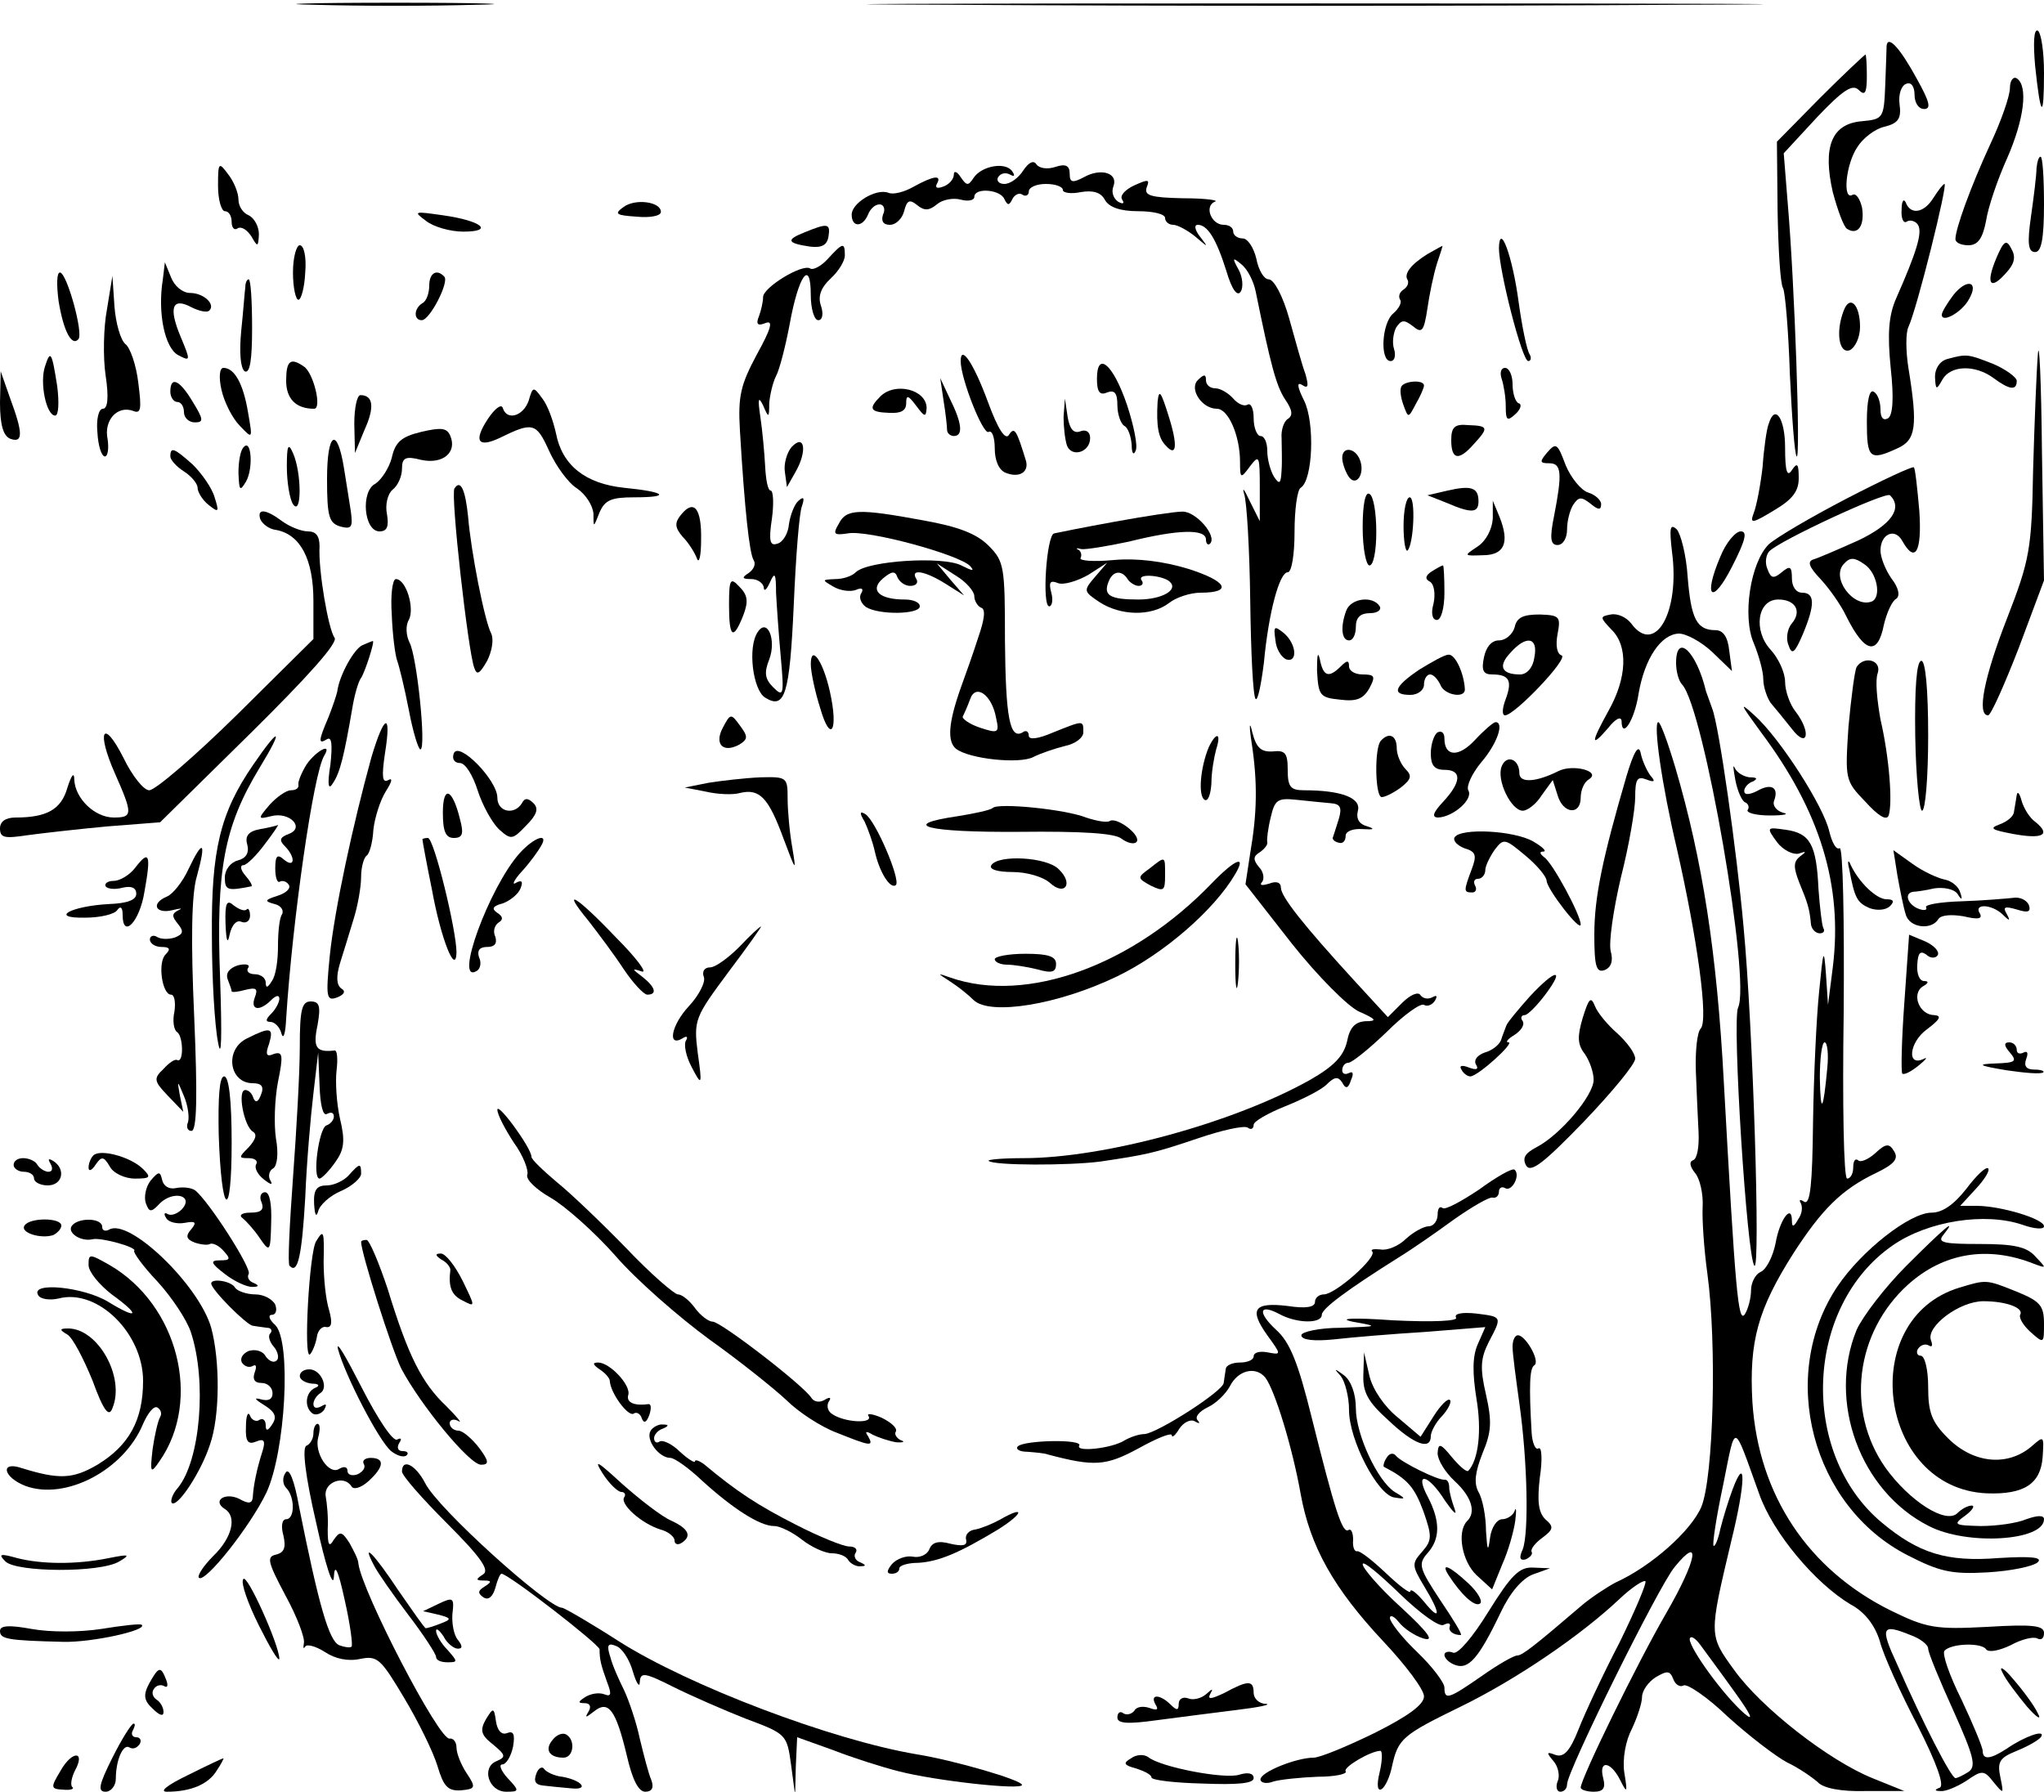 <?xml version="1.0" standalone="no"?>
<!DOCTYPE svg PUBLIC "-//W3C//DTD SVG 20010904//EN"
 "http://www.w3.org/TR/2001/REC-SVG-20010904/DTD/svg10.dtd">
<svg version="1.0" xmlns="http://www.w3.org/2000/svg"
 width="300pt" height="263pt" viewBox="0 0 300 263"
 preserveAspectRatio="xMidYMid meet">
<g transform="translate(0,263) scale(0.1,-0.1)"
fill="#000000" stroke="none">
<path d="M462 2623 c65 -2 171 -2 236 0 64 1 11 3 -118 3 -129 0 -182 -2 -118
-3z"/>
<path d="M1398 2623 c292 -2 772 -2 1065 0 292 1 53 2 -533 2 -586 0 -825 -1
-532 -2z"/>
<path d="M2987 2533 c8 -76 13 -80 13 -10 0 31 -4 58 -9 62 -6 3 -7 -18 -4
-52z"/>
<path d="M2769 2563 c0 -4 -1 -30 -2 -58 -2 -49 -3 -50 -35 -53 -44 -4 -57
-38 -42 -104 7 -26 16 -51 21 -54 16 -10 26 5 22 31 -3 13 -9 22 -14 19 -15
-9 -10 45 7 70 8 13 26 27 40 30 20 5 25 12 22 33 -2 15 3 28 10 30 7 3 12 -4
12 -16 0 -12 6 -21 14 -21 11 0 8 11 -11 45 -24 44 -42 64 -44 48z"/>
<path d="M2671 2486 l-63 -64 1 -102 c1 -56 4 -107 8 -113 3 -5 8 -62 10 -126
3 -64 7 -118 10 -121 6 -6 -3 254 -13 370 l-6 75 49 53 c38 40 52 49 61 40 9
-9 12 -5 12 20 0 18 -1 32 -2 32 -2 -1 -32 -29 -67 -64z"/>
<path d="M2950 2501 c0 -12 -13 -49 -29 -83 -29 -63 -51 -124 -51 -139 0 -5 8
-9 19 -9 14 0 21 10 26 36 3 20 17 61 31 92 25 57 31 106 14 117 -5 3 -10 -3
-10 -14z"/>
<path d="M1502 2380 c-7 -11 -19 -20 -28 -20 -8 0 -12 5 -9 10 4 6 11 7 17 4
7 -4 8 -2 4 4 -9 15 -45 9 -57 -9 -8 -12 -10 -12 -19 1 -5 8 -10 10 -10 4 0
-7 -7 -15 -16 -18 -8 -3 -12 -2 -9 4 8 14 -5 12 -34 -4 -14 -8 -30 -12 -37 -9
-18 7 -54 -15 -54 -32 0 -19 16 -19 24 0 3 8 10 15 17 15 6 0 9 -7 5 -15 -3
-9 0 -15 10 -15 9 0 18 9 21 20 4 16 8 18 19 9 11 -9 18 -8 29 1 8 7 24 10 35
7 11 -3 20 -1 20 4 0 14 38 11 44 -3 5 -10 7 -10 12 0 3 6 10 10 15 6 5 -3 9
0 9 5 0 6 11 11 25 11 14 0 25 -4 25 -9 0 -4 12 -6 26 -3 18 3 30 0 36 -12 6
-10 22 -16 48 -16 22 0 40 -4 40 -10 0 -5 5 -10 12 -10 6 0 21 -8 32 -17 20
-17 20 -17 7 0 -7 9 -9 17 -3 17 14 0 27 -20 42 -68 8 -27 16 -38 21 -30 4 6
3 21 -3 32 -10 18 -9 19 4 8 9 -7 18 -25 21 -40 22 -108 30 -138 43 -158 11
-16 12 -24 4 -29 -6 -4 -10 -17 -9 -28 0 -12 1 -33 0 -47 -1 -20 -3 -22 -11
-10 -5 8 -10 25 -10 38 0 12 -4 22 -10 22 -5 0 -10 12 -10 26 0 14 -4 23 -9
20 -5 -3 -14 1 -21 9 -7 8 -19 15 -26 15 -8 0 -14 5 -14 12 0 9 -3 9 -12 0
-13 -13 6 -42 28 -42 17 0 34 -40 34 -78 0 -25 1 -25 15 -6 13 17 14 15 14
-31 l0 -50 -15 30 c-8 17 -11 21 -8 10 4 -11 8 -82 9 -158 1 -75 4 -140 8
-143 3 -3 8 21 12 53 7 75 23 133 35 133 6 0 10 27 10 59 0 33 4 62 9 65 18
11 21 96 5 128 -10 20 -11 28 -3 23 9 -6 10 -2 5 16 -5 13 -15 50 -24 82 -9
32 -22 57 -30 57 -7 0 -15 14 -18 30 -4 17 -13 30 -20 30 -8 0 -14 5 -14 10 0
6 -6 10 -14 10 -18 0 -29 27 -13 34 7 2 -14 5 -47 5 -47 1 -57 4 -53 16 5 12
2 12 -18 3 -13 -6 -22 -15 -18 -21 4 -6 1 -7 -6 -3 -7 5 -10 14 -7 22 8 20
-18 28 -43 14 -17 -9 -21 -8 -21 5 0 12 -6 15 -21 10 -12 -4 -24 -2 -28 4 -4
6 -11 3 -19 -9z"/>
<path d="M2989 2383 c0 -10 -4 -42 -8 -70 -6 -41 -4 -53 6 -53 9 0 13 19 13
70 0 39 -2 70 -5 70 -3 0 -5 -8 -6 -17z"/>
<path d="M320 2357 c0 -20 5 -37 10 -37 6 0 10 -7 10 -16 0 -8 4 -13 9 -9 6 3
14 -3 20 -12 9 -16 10 -16 11 3 0 12 -7 24 -15 28 -8 3 -15 13 -15 23 0 10 -7
27 -15 37 -14 19 -15 18 -15 -17z"/>
<path d="M2838 2340 c-14 -23 -34 -26 -41 -7 -3 6 -6 2 -6 -11 -1 -13 3 -21 8
-17 5 3 13 0 16 -5 7 -11 -2 -40 -32 -108 -11 -25 -13 -52 -8 -102 5 -45 3
-70 -4 -74 -7 -4 -11 1 -11 13 0 11 -4 23 -10 26 -6 4 -10 -13 -10 -44 0 -54
4 -58 45 -39 27 12 30 32 16 118 -4 25 -4 52 0 60 13 28 58 210 53 210 -2 0
-9 -9 -16 -20z"/>
<path d="M915 2326 c-14 -10 -11 -12 19 -14 20 -2 36 1 36 7 0 15 -38 20 -55
7z"/>
<path d="M625 2306 c11 -9 36 -16 55 -16 46 0 27 16 -30 24 -42 6 -44 6 -25
-8z"/>
<path d="M1181 2289 c-28 -11 -26 -16 8 -21 17 -2 25 2 27 15 3 19 -1 20 -35
6z"/>
<path d="M2200 2266 c0 -33 34 -166 43 -166 4 0 5 5 2 10 -4 6 -11 40 -16 76
-9 68 -28 119 -29 80z"/>
<path d="M2930 2251 c-16 -38 -9 -48 14 -22 13 14 15 24 8 36 -7 14 -11 12
-22 -14z"/>
<path d="M430 2230 c0 -22 4 -40 8 -40 4 0 9 18 10 40 2 23 -2 40 -8 40 -5 0
-10 -18 -10 -40z"/>
<path d="M1215 2250 c-10 -11 -22 -17 -26 -14 -12 7 -69 -28 -69 -42 0 -7 -3
-20 -6 -28 -5 -12 -2 -15 10 -10 11 4 8 -8 -13 -46 -24 -45 -28 -61 -25 -112
7 -118 14 -180 20 -190 4 -6 0 -14 -7 -19 -11 -7 -10 -9 4 -9 9 0 17 -6 18
-12 0 -7 4 -4 9 7 7 16 9 14 9 -15 1 -19 4 -62 7 -95 5 -55 4 -59 -11 -44 -12
12 -14 21 -6 41 11 29 -3 62 -17 40 -15 -22 -7 -85 11 -96 29 -18 36 4 42 136
3 70 8 135 12 145 4 12 3 15 -5 8 -6 -5 -12 -21 -14 -34 -1 -14 -9 -27 -17
-29 -11 -4 -13 4 -8 37 3 22 2 41 -2 41 -4 0 -7 16 -8 36 -1 19 -4 52 -7 72
-4 27 -3 31 4 17 8 -19 9 -19 9 3 1 12 5 30 10 40 5 9 14 44 20 76 13 72 31
97 31 43 0 -20 5 -37 11 -37 6 0 8 9 4 21 -5 14 0 27 14 40 12 11 21 26 21 34
0 20 -3 19 -25 -5z"/>
<path d="M2095 2257 c-24 -15 -35 -29 -29 -38 2 -4 0 -10 -6 -14 -6 -4 -8 -10
-5 -15 3 -4 -2 -13 -10 -20 -17 -14 -20 -70 -4 -70 6 0 8 8 5 18 -3 9 -1 23 3
31 8 12 12 12 25 2 13 -11 16 -7 21 26 3 21 9 50 14 66 5 15 9 27 8 26 -1 0
-11 -6 -22 -12z"/>
<path d="M239 2220 c-8 -50 3 -100 22 -111 19 -10 19 -9 4 27 -18 43 -12 58
16 43 12 -6 23 -8 26 -5 10 9 -8 26 -28 26 -11 0 -23 10 -28 23 l-9 22 -3 -25z"/>
<path d="M86 2188 c7 -43 19 -67 29 -56 8 8 -17 98 -27 98 -5 0 -5 -19 -2 -42z"/>
<path d="M630 2211 c0 -11 -4 -23 -10 -26 -13 -8 -13 -25 -1 -25 12 0 41 57
33 64 -11 12 -22 5 -22 -13z"/>
<path d="M157 2176 c-5 -26 -6 -70 -2 -97 5 -33 3 -49 -4 -49 -6 0 -10 -15 -8
-35 1 -19 6 -35 11 -35 4 0 6 11 4 25 -6 28 14 50 37 42 12 -5 13 2 8 41 -3
26 -12 52 -19 57 -7 6 -14 30 -16 55 l-3 45 -8 -49z"/>
<path d="M360 2208 c-1 -7 -3 -36 -6 -64 -3 -32 -1 -54 5 -59 8 -4 11 17 11
64 0 39 -2 71 -5 71 -3 0 -5 -6 -5 -12z"/>
<path d="M2867 2197 c-9 -12 -17 -25 -17 -29 0 -13 30 4 40 23 15 26 -3 31
-23 6z"/>
<path d="M2706 2174 c-12 -31 -7 -64 9 -58 8 4 15 19 15 34 0 33 -15 48 -24
24z"/>
<path d="M2991 2110 c-2 -25 -5 -101 -7 -170 -2 -116 -5 -132 -38 -217 -34
-87 -45 -143 -28 -143 4 0 24 45 45 99 l37 99 -3 188 c-1 104 -4 169 -6 144z"/>
<path d="M66 2092 c-8 -24 2 -72 15 -72 5 0 6 19 3 43 -8 51 -10 54 -18 29z"/>
<path d="M1410 2100 c0 -26 33 -109 41 -104 5 3 9 -8 9 -24 0 -18 6 -32 16
-36 20 -8 34 1 30 17 -14 46 -17 51 -25 39 -5 -9 -16 7 -31 48 -21 57 -40 85
-40 60z"/>
<path d="M2858 2103 c-11 -3 -18 -14 -18 -26 1 -20 2 -20 11 -4 12 21 48 22
75 2 23 -17 34 -19 34 -4 0 5 -16 17 -35 25 -36 14 -38 15 -67 7z"/>
<path d="M420 2071 c0 -26 14 -41 41 -41 12 0 -1 53 -15 62 -20 14 -26 8 -26
-21z"/>
<path d="M1610 2074 c0 -19 4 -25 15 -20 11 4 15 -1 15 -19 0 -13 5 -27 10
-30 6 -3 10 -16 11 -28 0 -13 3 -16 6 -8 3 7 -3 37 -13 67 -20 59 -44 80 -44
38z"/>
<path d="M325 2058 c4 -18 16 -42 27 -53 19 -20 19 -20 12 20 -7 42 -20 65
-36 65 -6 0 -7 -14 -3 -32z"/>
<path d="M2204 2074 c3 -9 6 -27 6 -40 0 -21 2 -23 14 -12 8 7 10 15 5 16 -5
2 -9 15 -9 28 0 13 -5 24 -11 24 -6 0 -8 -7 -5 -16z"/>
<path d="M0 2039 c0 -33 5 -49 15 -53 19 -7 19 8 0 59 l-14 40 -1 -46z"/>
<path d="M250 2055 c0 -8 5 -15 10 -15 6 0 10 -7 10 -15 0 -8 7 -15 16 -15 13
0 13 4 -3 30 -19 32 -33 39 -33 15z"/>
<path d="M1385 2041 c3 -18 5 -37 5 -42 0 -5 5 -9 10 -9 14 0 12 19 -6 55
l-14 30 5 -34z"/>
<path d="M2057 2063 c-3 -5 -1 -17 3 -28 7 -19 7 -19 18 2 7 12 12 24 12 27 0
9 -28 7 -33 -1z"/>
<path d="M776 2042 c-8 -23 -32 -30 -38 -11 -2 7 -12 -1 -22 -16 -21 -32 -15
-43 17 -28 49 24 54 23 73 -19 10 -22 28 -47 41 -55 13 -9 23 -25 24 -37 0
-21 0 -21 9 2 8 18 17 22 51 22 55 0 46 8 -15 14 -57 6 -91 33 -100 80 -4 18
-12 41 -20 51 -13 18 -14 18 -20 -3z"/>
<path d="M1292 2048 c-18 -18 -15 -23 13 -24 17 -1 25 3 25 14 0 13 3 12 15
-4 12 -16 14 -17 15 -3 0 27 -46 39 -68 17z"/>
<path d="M1699 2040 c-2 -35 1 -53 12 -64 16 -18 18 0 4 44 -11 35 -14 40 -16
20z"/>
<path d="M520 2008 l1 -43 14 34 c15 33 13 51 -6 51 -5 0 -9 -19 -9 -42z"/>
<path d="M1561 2018 c0 -14 2 -33 5 -42 7 -18 34 -10 34 11 0 9 -6 13 -14 10
-10 -4 -16 3 -19 21 l-4 27 -2 -27z"/>
<path d="M2596 2008 c-3 -7 -7 -35 -9 -63 -3 -27 -9 -58 -13 -68 -6 -16 -3
-16 30 4 27 16 36 28 36 47 0 21 -2 24 -10 12 -7 -11 -10 -2 -10 33 0 43 -15
65 -24 35z"/>
<path d="M618 1996 c-29 -7 -38 -15 -43 -38 -4 -15 -15 -32 -24 -38 -22 -11
-17 -70 6 -70 11 0 14 7 11 25 -3 14 1 30 8 36 8 6 14 20 14 31 0 16 5 19 28
13 32 -7 53 11 43 35 -5 12 -13 13 -43 6z"/>
<path d="M2130 1984 c0 -29 11 -31 33 -6 22 24 22 27 -8 28 -20 2 -25 -3 -25
-22z"/>
<path d="M480 1927 c0 -56 3 -65 20 -70 16 -4 18 -1 15 22 -2 14 -7 43 -10 63
-10 63 -25 54 -25 -15z"/>
<path d="M1162 1974 c-7 -8 -12 -25 -10 -37 l3 -22 13 23 c17 30 13 56 -6 36z"/>
<path d="M358 1974 c-5 -4 -8 -21 -8 -38 1 -26 2 -28 11 -13 11 19 8 63 -3 51z"/>
<path d="M421 1945 c0 -22 4 -47 9 -55 13 -19 13 46 0 75 -7 16 -9 11 -9 -20z"/>
<path d="M2271 1966 c-12 -14 -11 -16 3 -16 18 0 19 -15 7 -77 -7 -34 -5 -43
5 -43 8 0 14 10 14 23 0 12 4 28 9 36 8 12 12 12 25 2 12 -10 16 -10 16 -1 0
6 -9 14 -19 17 -10 3 -25 21 -33 40 -12 32 -14 34 -27 19z"/>
<path d="M250 1960 c0 -5 9 -15 20 -22 11 -7 20 -18 20 -24 0 -6 7 -18 16 -25
15 -12 16 -11 9 11 -4 14 -19 35 -32 48 -27 24 -33 27 -33 12z"/>
<path d="M1970 1958 c0 -7 4 -19 9 -27 11 -17 25 3 17 24 -7 18 -26 20 -26 3z"/>
<path d="M2710 1898 c-52 -27 -103 -57 -114 -67 -27 -27 -39 -106 -22 -145 7
-17 14 -41 14 -53 0 -12 6 -28 11 -35 6 -7 20 -24 31 -38 23 -30 29 -5 5 26
-8 10 -15 30 -15 43 0 14 -10 35 -21 47 -26 28 -20 74 11 74 25 0 35 -17 20
-35 -7 -8 -9 -23 -5 -32 5 -15 9 -12 21 16 18 43 18 61 -1 61 -9 0 -15 9 -15
21 0 18 -3 19 -15 9 -12 -10 -16 -9 -21 5 -4 9 -2 21 3 26 16 16 171 88 177
82 19 -19 2 -43 -46 -66 -29 -13 -59 -26 -66 -28 -10 -3 -7 -11 10 -29 13 -14
30 -38 38 -55 27 -54 46 -58 55 -12 4 17 12 35 18 38 6 4 4 16 -7 30 -9 13
-16 31 -16 41 0 24 21 34 32 14 19 -34 29 -16 25 44 -3 34 -6 62 -8 64 -2 2
-47 -19 -99 -46z m26 -96 c19 -12 26 -49 11 -55 -27 -10 -61 36 -40 56 8 9 15
9 29 -1z"/>
<path d="M667 1913 c-6 -9 20 -239 29 -263 4 -12 8 -9 19 10 7 14 10 31 6 40
-10 19 -30 122 -34 172 -4 39 -11 55 -20 41z"/>
<path d="M2125 1910 l-30 -7 28 -11 c37 -16 47 -15 47 2 0 20 -10 24 -45 16z"/>
<path d="M2000 1856 c0 -31 5 -56 10 -56 6 0 10 22 10 49 0 28 -4 53 -10 56
-6 4 -10 -15 -10 -49z"/>
<path d="M2060 1858 c0 -23 3 -39 6 -36 9 10 12 78 3 78 -5 0 -9 -19 -9 -42z"/>
<path d="M1000 1875 c-10 -12 -10 -19 2 -33 9 -9 18 -24 21 -32 3 -8 6 4 6 27
1 46 -10 61 -29 38z"/>
<path d="M2191 1869 c-1 -16 -10 -33 -22 -41 -21 -14 -21 -14 7 -13 32 0 40
18 25 56 l-10 24 0 -26z"/>
<path d="M382 1868 c3 -7 13 -15 24 -16 35 -7 54 -43 54 -104 l0 -56 -112
-111 c-62 -61 -120 -111 -129 -111 -8 0 -25 21 -38 48 -30 59 -40 39 -12 -24
26 -59 26 -64 -2 -64 -28 0 -57 28 -58 56 0 11 -4 7 -10 -12 -9 -32 -30 -44
-76 -44 -15 0 -23 -6 -23 -16 0 -14 7 -15 40 -10 22 3 75 9 118 13 l77 6 132
130 c84 83 130 134 124 141 -9 12 -24 99 -22 134 0 15 -5 22 -17 22 -10 0 -27
7 -38 15 -24 18 -37 19 -32 3z"/>
<path d="M1231 1861 c-9 -15 -7 -17 13 -14 28 6 164 -31 180 -48 7 -8 3 -7
-13 1 -27 14 -138 7 -155 -10 -6 -6 -19 -10 -30 -10 -20 -1 -20 -1 -3 -11 10
-6 25 -8 33 -5 9 4 12 2 8 -5 -4 -6 0 -15 7 -20 19 -12 79 -11 79 1 0 6 -10
10 -22 10 -38 0 -52 14 -32 31 13 11 18 11 21 2 3 -7 11 -13 19 -13 9 0 12 5
9 10 -10 16 13 12 43 -7 l27 -17 -20 23 -20 24 28 -18 c15 -9 27 -23 27 -30 0
-7 5 -15 10 -17 7 -2 5 -17 -4 -43 -7 -22 -19 -56 -26 -75 -18 -51 -20 -78 -7
-89 19 -15 94 -23 114 -12 10 5 30 12 46 16 15 3 27 12 27 20 0 18 1 18 -44 0
-23 -10 -36 -11 -36 -5 0 6 -4 9 -9 5 -19 -11 -25 22 -26 135 0 108 -1 116
-24 139 -18 18 -45 28 -95 37 -97 18 -114 17 -125 -5z m231 -285 c5 -22 3 -23
-24 -14 -15 5 -26 13 -25 16 2 4 7 15 11 26 8 23 32 6 38 -28z"/>
<path d="M1635 1864 c-44 -8 -84 -16 -88 -17 -11 -3 -18 -107 -7 -107 4 0 6 9
3 20 -4 15 -2 19 10 14 8 -3 28 3 44 12 l28 18 -18 -21 c-17 -20 -17 -21 7
-37 31 -20 76 -21 102 -1 10 8 31 15 46 15 48 0 39 17 -18 35 -36 11 -75 16
-109 13 -30 -3 -52 -1 -49 3 2 4 1 9 -3 12 -5 2 -3 3 4 1 6 -1 37 4 70 11 72
18 113 19 113 3 0 -6 3 -9 6 -6 11 11 -21 48 -41 47 -11 0 -56 -7 -100 -15z
m20 -84 c3 -5 11 -10 16 -10 6 0 8 4 4 9 -5 10 33 6 42 -3 13 -12 -12 -26 -46
-26 -42 0 -52 6 -44 26 6 16 19 18 28 4z"/>
<path d="M2454 1820 c12 -89 -25 -153 -60 -105 -7 9 -20 15 -30 13 -16 -3 -16
-4 1 -22 25 -24 23 -71 -4 -119 -26 -47 -27 -56 -1 -26 11 14 19 18 20 11 0
-28 19 0 25 40 9 52 33 87 59 88 11 0 33 -12 49 -27 l29 -28 -4 30 c-2 20 -9
30 -20 30 -28 0 -36 17 -41 78 -2 32 -10 63 -16 70 -10 9 -11 2 -7 -33z"/>
<path d="M2525 1813 c-26 -61 -12 -72 17 -15 20 39 23 52 13 52 -8 0 -22 -17
-30 -37z"/>
<path d="M2101 1791 c-9 -6 -10 -11 -2 -15 6 -4 8 -18 5 -32 -4 -14 -2 -24 5
-24 6 0 11 17 11 40 0 22 -1 40 -2 40 -2 0 -9 -4 -17 -9z"/>
<path d="M575 1728 c1 -29 5 -60 8 -68 3 -8 11 -41 17 -72 6 -32 14 -58 17
-58 9 0 -5 137 -16 157 -5 10 -6 25 -1 33 9 17 -4 60 -19 60 -5 0 -8 -24 -6
-52z"/>
<path d="M1070 1742 c0 -48 6 -53 21 -15 8 21 6 30 -6 42 -13 14 -15 11 -15
-27z"/>
<path d="M1976 1734 c-9 -24 -7 -44 4 -44 6 0 10 9 10 20 0 14 7 20 21 20 11
0 17 5 14 10 -10 16 -42 12 -49 -6z"/>
<path d="M2223 1709 c-3 -10 -13 -19 -23 -19 -11 0 -19 -10 -22 -25 -4 -19 -1
-25 12 -25 25 0 30 -9 20 -36 -5 -13 -6 -24 -1 -24 14 0 94 84 83 88 -7 2 -9
15 -6 31 5 26 3 28 -26 29 -24 0 -34 -4 -37 -19z m29 -44 c-2 -15 -11 -25 -21
-25 -27 0 -33 12 -14 32 23 26 41 23 35 -7z"/>
<path d="M1872 1690 c1 -13 9 -25 16 -28 17 -5 15 23 -4 39 -14 11 -15 10 -12
-11z"/>
<path d="M532 1683 c-12 -5 -34 -44 -37 -68 -1 -5 -7 -23 -13 -38 -15 -35 -15
-40 -2 -32 7 4 8 -8 5 -37 -5 -31 -3 -39 4 -27 10 15 16 39 28 109 3 19 9 40
13 45 6 9 21 56 17 54 -1 0 -8 -3 -15 -6z"/>
<path d="M1933 1646 c2 -37 4 -40 34 -43 24 -3 34 1 43 17 9 17 8 20 -10 20
-11 0 -20 5 -20 12 0 9 -3 9 -12 0 -18 -18 -26 -15 -31 11 -3 12 -4 4 -4 -17z"/>
<path d="M2460 1657 c0 -13 4 -27 9 -32 32 -35 101 -435 82 -474 -9 -19 13
-368 24 -379 9 -8 -2 350 -16 498 -10 111 -36 295 -46 320 -3 8 -7 20 -9 25
-14 59 -44 87 -44 42z"/>
<path d="M1190 1655 c0 -11 6 -40 14 -65 15 -52 27 -33 14 25 -10 45 -28 70
-28 40z"/>
<path d="M2083 1647 c-37 -25 -41 -37 -13 -37 11 0 20 7 20 15 0 8 4 15 9 15
5 0 11 -7 15 -15 5 -15 36 -21 36 -7 -1 23 -14 52 -24 51 -6 0 -25 -11 -43
-22z"/>
<path d="M2725 1651 c-3 -6 -8 -45 -12 -88 -5 -77 -5 -79 25 -110 19 -21 31
-28 34 -20 6 18 1 85 -12 141 -5 28 -8 58 -4 68 6 19 -20 26 -31 9z"/>
<path d="M2811 1550 c1 -60 6 -110 10 -110 5 0 9 50 9 110 0 69 -4 110 -10
110 -7 0 -10 -40 -9 -110z"/>
<path d="M2584 1556 c87 -116 121 -225 106 -346 l-7 -55 -3 45 c-3 40 -4 37
-10 -25 -4 -38 -8 -125 -9 -193 -1 -90 -4 -121 -13 -116 -6 4 -8 3 -5 -2 3 -6
2 -16 -4 -24 -6 -11 -9 -12 -9 -2 0 26 -18 2 -24 -33 -4 -20 -14 -39 -22 -42
-7 -3 -14 -15 -14 -27 0 -11 -4 -27 -9 -35 -10 -15 -14 35 -31 342 -10 187
-31 324 -71 460 -11 37 -22 67 -25 67 -8 0 5 -92 27 -185 30 -132 47 -253 35
-265 -5 -5 -8 -33 -7 -62 1 -29 3 -70 4 -90 1 -21 -2 -39 -8 -41 -6 -2 -5 -9
3 -19 7 -8 12 -31 11 -49 -1 -19 2 -63 7 -99 14 -103 9 -299 -9 -342 -15 -35
-73 -87 -126 -111 -13 -7 -36 -22 -50 -34 -70 -60 -87 -73 -94 -73 -5 0 -28
-13 -52 -30 -49 -34 -55 -36 -55 -17 0 7 -18 31 -40 52 -22 21 -40 44 -40 50
0 5 6 3 13 -6 7 -9 23 -20 36 -24 17 -5 8 8 -32 45 -32 29 -57 58 -57 64 0 6
24 -14 54 -43 31 -30 59 -50 65 -46 6 3 10 3 9 -2 -3 -7 5 -13 16 -13 3 0 -11
23 -30 51 -31 47 -33 53 -19 69 19 21 19 47 1 82 -21 39 0 35 25 -5 12 -17 18
-23 14 -12 -4 11 -8 25 -8 32 0 7 -3 11 -6 11 -9 -2 -65 26 -72 35 -4 5 -10 4
-14 -3 -4 -6 -5 -12 -4 -13 35 -18 45 -30 58 -65 13 -37 13 -43 -2 -60 -15
-17 -15 -20 3 -50 25 -41 25 -54 0 -23 -11 13 -20 20 -20 15 0 -4 -16 8 -36
27 -19 18 -38 33 -42 32 -4 -1 -7 6 -6 17 0 10 -3 17 -7 14 -9 -5 -20 30 -54
166 -20 81 -32 110 -52 128 -28 26 -25 39 5 23 26 -14 62 -14 62 -1 0 9 36 36
114 85 18 11 54 36 80 55 27 19 53 34 57 32 5 -1 9 3 9 9 0 5 4 8 9 5 10 -6
23 19 14 27 -3 3 -26 -10 -52 -29 -27 -18 -51 -31 -54 -27 -4 3 -7 -1 -7 -10
0 -9 -6 -17 -13 -17 -7 0 -22 -8 -33 -18 -11 -11 -28 -18 -38 -16 -10 1 -15 0
-12 -3 8 -8 -54 -63 -71 -63 -7 0 -13 -5 -13 -11 0 -8 -14 -10 -40 -6 -50 6
-57 -5 -30 -43 21 -29 21 -29 0 -25 -11 2 -20 0 -20 -6 0 -5 -9 -9 -20 -9 -11
0 -21 -4 -21 -10 -1 -5 -2 -14 -3 -20 -1 -12 -96 -73 -116 -75 -9 0 -22 -5
-29 -9 -18 -12 -73 -18 -67 -8 6 10 -81 8 -90 -1 -4 -4 2 -8 14 -8 12 -1 25
-2 30 -4 68 -18 85 -17 133 9 27 15 49 24 49 19 0 -4 5 0 11 10 6 9 16 14 22
11 7 -4 9 -4 5 1 -5 5 2 13 14 19 13 6 27 20 33 31 12 24 38 30 52 13 14 -18
40 -103 52 -171 14 -77 48 -138 121 -216 33 -35 60 -71 60 -81 0 -12 -23 -29
-73 -54 -41 -20 -80 -36 -89 -36 -25 0 -78 -21 -78 -32 0 -5 9 -7 19 -3 10 3
40 6 65 7 25 0 44 4 41 8 -4 6 37 30 51 30 3 0 3 -14 -1 -31 -5 -20 -3 -29 3
-25 5 3 12 18 15 33 9 41 15 46 101 88 82 40 177 105 233 158 18 17 35 28 38
26 2 -3 -15 -43 -38 -90 -24 -46 -51 -104 -60 -127 -13 -33 -22 -42 -34 -38
-13 5 -14 4 -3 -9 7 -8 10 -22 6 -30 -3 -8 -1 -15 4 -15 6 0 10 5 10 11 0 19
135 292 158 319 39 48 33 11 -12 -67 -43 -74 -126 -244 -126 -257 0 -3 9 -6
19 -6 14 0 18 5 14 20 -7 27 11 25 25 -3 10 -20 11 -19 6 11 -3 20 2 47 11 64
8 17 15 38 15 47 0 9 9 22 20 29 17 10 21 10 26 -3 3 -8 10 -12 15 -9 5 3 35
-17 65 -46 31 -28 70 -58 87 -67 17 -8 37 -22 45 -29 8 -9 35 -14 70 -13 l57
0 -47 19 c-64 26 -163 103 -203 159 -37 51 -37 50 -4 189 21 85 22 129 2 76
-6 -16 -14 -42 -18 -58 -3 -15 -8 -27 -10 -25 -2 2 4 42 14 89 19 94 14 95 53
-13 20 -57 82 -131 134 -162 21 -11 36 -31 43 -54 5 -20 30 -75 55 -123 29
-57 40 -89 33 -92 -8 -3 -8 -5 1 -5 7 -1 24 6 38 15 23 16 26 16 40 -2 15 -18
15 -18 10 7 -5 23 -1 29 24 39 17 7 33 16 36 21 6 11 -25 0 -51 -18 -23 -15
-35 -17 -35 -3 0 5 -14 39 -31 75 -18 36 -29 68 -25 72 10 11 55 12 61 2 4 -5
19 -2 36 6 16 9 34 13 39 10 6 -3 10 0 10 8 0 11 -17 13 -83 9 -76 -4 -89 -2
-142 24 -121 60 -194 169 -203 306 -5 89 8 136 60 218 42 65 71 94 121 118 27
13 34 21 27 32 -7 12 -12 12 -28 -3 -10 -9 -22 -14 -25 -10 -4 3 -7 -1 -7 -10
0 -10 -4 -17 -9 -17 -5 0 -7 110 -5 245 1 135 -1 243 -6 240 -5 -3 -11 8 -15
24 -8 37 -73 138 -110 171 -23 21 -21 17 9 -24z m98 -493 c-6 -65 -10 -70 -11
-15 0 28 3 52 7 52 4 0 6 -17 4 -37z m122 -833 c14 -5 26 -14 26 -20 0 -6 17
-47 37 -91 30 -67 34 -82 22 -90 -8 -5 -16 -9 -19 -9 -6 0 -47 79 -86 168 -25
54 -22 59 20 42z m-257 -85 c23 -32 28 -43 13 -30 -30 26 -80 95 -80 109 1 6
8 2 16 -9 8 -11 31 -42 51 -70z"/>
<path d="M1061 1562 c-13 -24 0 -38 24 -25 13 8 13 12 1 28 -13 18 -14 18 -25
-3z"/>
<path d="M1837 1540 c9 -59 8 -104 -2 -162 l-7 -46 68 -87 c38 -48 83 -93 99
-100 25 -11 27 -14 9 -14 -15 -1 -23 -9 -27 -30 -5 -21 -19 -36 -54 -56 -112
-63 -302 -115 -421 -115 -30 0 -53 -2 -51 -4 7 -7 118 -7 164 -1 67 10 78 12
143 34 35 12 67 19 73 16 5 -4 9 -2 9 4 0 5 21 17 46 27 25 10 53 24 61 32 12
12 17 12 23 3 5 -10 9 -9 13 4 4 9 3 13 -3 10 -6 -3 -10 -1 -10 4 0 6 4 11 9
11 5 0 30 20 56 45 25 25 50 43 55 40 5 -3 12 0 16 6 4 7 3 9 -4 5 -6 -3 -13
-2 -17 3 -3 6 -15 1 -27 -11 l-21 -21 -46 50 c-78 85 -111 127 -111 140 0 8
-7 10 -17 6 -10 -3 -15 -3 -11 2 4 4 3 15 -4 22 -9 11 -9 16 1 22 7 5 12 11
11 15 -1 3 1 20 5 36 6 26 10 29 38 26 18 -2 40 -4 50 -5 14 -1 17 -6 12 -23
-4 -13 -8 -25 -9 -28 0 -3 4 -6 9 -7 6 -2 10 3 10 10 0 7 11 11 25 10 16 -1
19 0 7 4 -12 3 -17 11 -14 23 5 19 -25 30 -79 30 -20 0 -24 5 -24 30 0 25 -4
29 -22 27 -17 -1 -24 5 -30 28 -4 18 -5 11 -1 -15z"/>
<path d="M545 1518 c-27 -98 -54 -223 -61 -291 -6 -61 -5 -67 11 -61 10 4 13
9 6 13 -7 5 -8 17 -2 37 5 16 14 45 20 65 6 19 11 47 11 62 0 14 4 28 8 31 4
2 9 19 10 38 2 18 10 43 18 56 9 14 11 21 4 17 -9 -5 -10 5 -5 39 10 62 -1 58
-20 -6z"/>
<path d="M2165 1544 c-24 -26 -45 -25 -45 2 0 8 -4 12 -10 9 -5 -3 -10 -17
-10 -31 0 -17 5 -24 20 -24 26 0 25 -18 -2 -47 -15 -16 -17 -23 -7 -23 22 1
52 27 44 40 -3 6 5 24 19 41 24 28 34 59 21 59 -3 0 -17 -12 -30 -26z"/>
<path d="M372 1508 c-49 -71 -62 -126 -61 -251 0 -62 4 -132 9 -157 5 -28 6 7
3 95 -6 159 6 222 58 308 36 59 30 62 -9 5z"/>
<path d="M1774 1533 c-12 -29 -16 -71 -6 -77 5 -3 9 8 10 24 0 17 4 39 7 50 8
25 0 26 -11 3z"/>
<path d="M2027 1543 c-10 -9 -9 -83 1 -83 5 0 17 6 28 14 15 12 17 17 7 27 -7
7 -13 21 -13 31 0 18 -11 24 -23 11z"/>
<path d="M666 1524 c-3 -8 1 -14 9 -14 8 0 19 -18 26 -40 7 -22 21 -47 31 -57
18 -16 20 -16 40 5 16 16 19 25 11 33 -8 8 -13 8 -17 0 -11 -18 -36 -13 -36 8
0 26 -57 84 -64 65z"/>
<path d="M2387 1490 c-35 -120 -47 -177 -47 -232 0 -47 3 -56 15 -52 10 4 13
14 9 28 -3 13 4 61 15 108 12 47 21 100 21 118 0 26 3 31 16 26 13 -5 14 -3 6
6 -5 7 -12 22 -14 33 -3 13 -10 2 -21 -35z"/>
<path d="M450 1508 c-8 -13 -13 -26 -12 -30 1 -5 -4 -8 -11 -8 -7 0 -21 -10
-31 -21 -18 -21 -18 -22 2 -17 27 7 50 -17 26 -26 -13 -5 -15 -9 -6 -18 16
-16 15 -33 -1 -20 -10 9 -13 6 -13 -13 0 -13 3 -22 7 -19 4 2 10 0 13 -5 3 -5
-4 -12 -17 -16 -19 -6 -19 -8 -4 -12 9 -2 14 -9 11 -15 -4 -5 -6 -27 -6 -47 0
-20 -3 -43 -9 -51 -6 -10 -9 -11 -9 -2 0 6 -7 12 -16 12 -8 0 -13 4 -10 9 4 5
-3 7 -15 4 -12 -4 -18 -11 -15 -20 3 -8 6 -16 6 -18 0 -2 9 -1 20 2 16 4 19 2
14 -11 -7 -19 7 -21 24 -4 7 7 12 8 12 2 0 -5 -5 -15 -12 -22 -8 -8 -9 -12 -1
-12 6 0 14 -8 16 -17 3 -10 6 0 7 22 9 142 40 361 56 386 12 20 -12 7 -26 -13z"/>
<path d="M2204 1505 c-8 -20 14 -65 31 -65 7 0 20 10 28 23 l16 22 7 -22 c8
-28 34 -30 34 -4 0 11 5 23 12 27 19 12 -24 23 -45 12 -32 -16 -57 -18 -57 -3
0 21 -19 28 -26 10z"/>
<path d="M2547 1485 c3 -16 10 -32 15 -33 4 -2 6 -7 3 -11 -2 -4 12 -8 33 -8
20 0 29 2 19 4 -10 3 -16 11 -13 18 7 19 -4 26 -25 14 -12 -6 -19 -6 -19 0 0
5 6 12 13 14 7 4 6 6 -5 6 -9 1 -19 7 -22 14 -3 6 -2 -1 1 -18z"/>
<path d="M1040 1481 l-35 -7 31 -6 c17 -4 40 -5 50 -2 29 7 42 -7 64 -67 18
-48 19 -50 13 -14 -4 22 -7 55 -7 73 0 31 -1 32 -40 31 -23 -1 -57 -5 -76 -8z"/>
<path d="M650 1437 c0 -27 4 -37 16 -37 13 0 15 6 9 28 -11 45 -25 50 -25 9z"/>
<path d="M2960 1463 c-1 -7 -3 -18 -4 -24 0 -7 -10 -15 -21 -19 -16 -6 -12 -8
19 -14 43 -8 57 -2 34 17 -9 6 -18 21 -21 32 -3 11 -6 14 -7 8z"/>
<path d="M1457 1444 c-3 -3 -26 -8 -51 -12 -89 -13 -45 -24 90 -23 92 1 140
-2 150 -10 8 -6 18 -9 22 -5 8 9 -28 37 -39 31 -4 -3 -20 0 -35 5 -30 12 -129
22 -137 14z"/>
<path d="M1269 1424 c5 -11 12 -30 15 -44 7 -31 23 -56 31 -49 7 8 -30 95 -45
104 -8 5 -9 2 -1 -11z"/>
<path d="M382 1413 c-17 -3 -23 -10 -19 -23 3 -12 -2 -20 -14 -23 -11 -3 -19
-14 -19 -25 0 -19 4 -20 39 -13 2 1 -2 8 -9 16 -7 8 -8 15 -3 15 5 0 19 14 31
30 13 17 21 29 20 29 -2 -1 -14 -4 -26 -6z"/>
<path d="M2608 1394 c9 -12 24 -19 32 -17 11 4 12 3 2 -4 -10 -8 -10 -16 -1
-39 12 -29 15 -38 17 -61 1 -7 7 -13 13 -13 5 0 8 3 5 8 -2 4 -5 30 -7 57 -3
65 -12 82 -48 87 -28 4 -29 4 -13 -18z"/>
<path d="M2135 1401 c-3 -5 4 -12 14 -16 17 -5 19 -10 11 -31 -12 -32 -12 -34
1 -34 5 0 7 5 4 10 -3 6 -1 10 4 10 6 0 11 6 11 13 0 6 7 20 14 30 13 17 15
16 45 -9 17 -14 31 -31 31 -37 1 -13 50 -76 50 -64 0 14 -42 92 -54 99 -6 5
-7 8 -1 8 6 0 -1 7 -15 15 -28 16 -106 20 -115 6z"/>
<path d="M620 1398 c0 -2 6 -35 14 -74 13 -72 35 -127 36 -92 0 32 -33 168
-42 168 -4 0 -8 -1 -8 -2z"/>
<path d="M763 1378 c-45 -50 -98 -195 -63 -173 5 3 7 12 3 20 -3 10 1 15 12
15 11 0 15 5 12 15 -4 8 -1 17 5 21 7 4 6 9 -2 14 -9 6 -7 10 8 14 11 4 23 14
26 22 4 10 2 13 -7 8 -6 -4 -3 4 9 17 12 13 24 30 28 37 12 20 -9 14 -31 -10z"/>
<path d="M277 1355 c-9 -20 -24 -38 -32 -41 -24 -10 -17 -26 8 -20 12 3 16 3
9 0 -10 -5 -10 -9 -1 -20 9 -11 8 -15 -4 -20 -9 -3 -21 -3 -27 1 -5 3 -10 1
-10 -4 0 -6 8 -11 17 -11 12 0 14 -3 6 -11 -12 -12 -5 -59 8 -59 5 0 7 -11 5
-25 -3 -13 -1 -27 4 -30 9 -6 10 -46 0 -41 -3 2 -12 -4 -20 -13 -15 -14 -14
-18 6 -39 l23 -24 -5 24 c-4 23 -4 23 6 -1 6 -14 8 -31 6 -38 -3 -7 -1 -13 5
-13 8 0 9 51 4 168 -5 111 -4 180 4 206 14 51 9 55 -12 11z"/>
<path d="M199 1357 c-8 -11 -23 -20 -32 -20 -9 0 -14 -4 -12 -8 3 -4 14 -5 25
-2 13 3 20 0 20 -9 0 -9 -13 -14 -40 -15 -56 -3 -89 -21 -35 -20 22 0 43 5 47
11 5 7 8 4 8 -7 0 -36 25 -10 32 34 10 55 7 62 -13 36z"/>
<path d="M2785 1344 c4 -22 9 -47 12 -56 5 -20 38 -24 48 -7 4 6 19 7 37 4 21
-5 28 -4 24 4 -10 15 17 14 33 -1 11 -11 12 -10 6 1 -6 10 -2 11 15 6 16 -5
21 -4 18 6 -3 8 -14 13 -24 11 -10 -1 -44 -4 -76 -5 -31 -1 -54 -5 -51 -9 2
-4 -3 -5 -11 -2 -16 6 -22 23 -8 25 4 0 18 2 31 5 14 2 29 -1 34 -8 6 -10 8
-9 4 2 -2 8 -12 17 -23 19 -10 2 -32 12 -47 23 l-28 20 6 -38z"/>
<path d="M1455 1360 c-4 -6 9 -10 31 -10 21 0 45 -7 55 -16 22 -20 35 -1 13
20 -17 18 -89 22 -99 6z"/>
<path d="M1687 1355 c-18 -13 -18 -14 2 -25 19 -9 21 -8 21 15 0 29 1 29 -23
10z"/>
<path d="M1779 1334 c-116 -121 -272 -178 -384 -139 -20 7 -20 7 0 -6 11 -7
26 -19 34 -27 24 -23 124 -7 211 35 68 33 142 97 173 150 17 29 0 22 -34 -13z"/>
<path d="M2714 1355 c8 -44 12 -50 30 -58 11 -4 24 -3 30 3 7 7 5 10 -5 10
-15 0 -41 25 -53 51 -3 8 -5 5 -2 -6z"/>
<path d="M331 1274 c1 -25 3 -31 6 -16 3 14 10 22 17 19 7 -3 13 1 13 9 0 8
-3 12 -5 9 -3 -3 -11 0 -19 6 -10 9 -13 4 -12 -27z"/>
<path d="M864 1278 c14 -18 38 -50 51 -70 14 -21 30 -38 35 -38 15 0 12 11 -7
26 -16 12 -16 13 -1 8 9 -3 -8 20 -38 50 -59 62 -82 75 -40 24z"/>
<path d="M1085 1240 c-16 -16 -35 -30 -43 -30 -8 0 -12 -6 -9 -14 3 -7 -7 -27
-22 -43 -26 -28 -32 -61 -9 -47 6 4 8 2 5 -3 -4 -6 0 -24 8 -39 15 -29 16 -28
9 21 -6 48 -4 52 45 118 28 37 49 67 48 67 -2 0 -16 -13 -32 -30z"/>
<path d="M1813 1215 c0 -33 2 -45 4 -27 2 18 2 45 0 60 -2 15 -4 0 -4 -33z"/>
<path d="M2795 1158 c-4 -55 -5 -101 -3 -104 3 -2 13 3 24 12 10 8 14 13 8 10
-26 -13 -22 24 4 43 20 15 22 20 11 21 -22 0 -34 31 -17 42 9 5 9 8 2 8 -7 0
-11 11 -10 24 1 17 4 21 13 15 6 -6 14 -6 17 -1 3 5 -5 14 -18 20 l-24 10 -7
-100z"/>
<path d="M1460 1222 c0 -4 8 -8 18 -8 9 0 29 -3 45 -7 21 -6 27 -4 27 8 0 11
-11 15 -45 15 -25 0 -45 -4 -45 -8z"/>
<path d="M2245 1167 c-16 -18 -32 -37 -34 -42 -2 -6 -6 -15 -8 -22 -3 -7 -13
-15 -24 -18 -11 -4 -16 -11 -13 -17 5 -8 1 -9 -10 -5 -10 4 -15 3 -11 -3 3 -6
9 -10 13 -10 11 0 66 50 56 50 -5 0 -1 5 9 11 9 6 15 14 12 20 -4 5 -2 9 3 9
4 0 18 14 30 30 30 40 15 38 -23 -3z"/>
<path d="M2323 1136 c-8 -27 -8 -39 3 -53 7 -10 13 -27 13 -38 0 -23 -49 -81
-84 -99 -17 -9 -21 -16 -15 -27 7 -11 26 4 85 65 41 43 75 84 75 92 0 8 -12
24 -26 37 -14 12 -29 30 -33 40 -6 15 -9 12 -18 -17z"/>
<path d="M440 1093 c0 -38 -5 -124 -10 -192 -5 -69 -8 -127 -5 -129 12 -13 18
14 23 100 2 51 8 120 12 153 l7 60 2 -48 c1 -29 5 -46 11 -42 6 3 10 2 10 -4
0 -5 -5 -11 -11 -13 -11 -4 -21 -78 -10 -78 3 0 14 11 23 24 13 18 15 31 7 64
-5 22 -7 54 -5 71 2 16 1 30 -3 29 -27 -3 -32 4 -25 37 5 28 3 35 -10 35 -13
0 -16 -12 -16 -67z"/>
<path d="M363 1106 c-34 -16 -27 -66 8 -66 13 0 17 -5 12 -17 -4 -11 -8 -12
-11 -5 -2 7 -7 12 -12 12 -12 0 -2 -53 11 -61 7 -4 4 -12 -6 -23 -15 -15 -15
-16 0 -16 9 0 14 -4 11 -9 -3 -5 2 -15 11 -22 10 -8 14 -9 10 -2 -4 6 -2 15 4
18 6 4 8 22 4 44 -3 20 -2 57 3 83 8 39 7 45 -6 41 -11 -5 -13 -1 -7 15 7 24
2 25 -32 8z"/>
<path d="M2950 1085 c11 -13 8 -15 -21 -16 -28 -1 -26 -3 16 -10 27 -4 51 -6
54 -3 2 2 -4 4 -13 4 -12 0 -16 5 -12 16 3 8 2 12 -4 9 -6 -3 -10 -1 -10 4 0
6 -5 11 -11 11 -8 0 -8 -5 1 -15z"/>
<path d="M321 965 c4 -121 19 -130 19 -12 0 62 -4 97 -11 97 -7 0 -9 -30 -8
-85z"/>
<path d="M730 1001 c0 -7 11 -28 24 -48 14 -19 22 -41 20 -47 -3 -7 13 -22 34
-34 21 -12 64 -50 95 -85 30 -35 93 -90 138 -123 45 -32 96 -73 113 -89 17
-17 50 -39 74 -48 50 -20 55 -21 46 -5 -5 7 -3 8 7 2 8 -4 23 -9 34 -11 11 -1
14 1 7 3 -6 3 -10 9 -7 13 2 5 -7 13 -21 20 -14 6 -23 7 -19 2 6 -11 -35 -9
-53 3 -7 4 -9 12 -6 18 5 7 2 8 -6 3 -7 -4 -15 -3 -19 3 -11 18 -133 112 -145
112 -6 0 -18 9 -26 20 -8 11 -19 20 -25 20 -5 0 -40 30 -76 68 -36 37 -82 81
-102 97 -20 17 -37 33 -37 37 0 13 -50 81 -50 69z"/>
<path d="M137 934 c-4 -4 -7 -12 -7 -18 0 -6 5 -4 10 4 9 13 12 13 21 -2 5
-10 22 -18 37 -18 23 0 24 2 12 14 -18 18 -63 30 -73 20z"/>
<path d="M20 920 c0 -5 7 -10 15 -10 8 0 15 -4 15 -10 0 -5 9 -10 20 -10 22 0
27 24 8 36 -7 4 -8 3 -4 -4 4 -7 3 -12 -3 -12 -5 0 -13 5 -16 10 -3 6 -13 10
-21 10 -8 0 -14 -4 -14 -10z"/>
<path d="M512 905 c-7 -8 -22 -15 -32 -15 -15 0 -20 -6 -19 -27 1 -16 3 -21 6
-11 2 9 17 23 34 30 16 7 29 19 29 25 0 16 -2 16 -18 -2z"/>
<path d="M2886 885 c-18 -23 -35 -35 -51 -35 -32 0 -103 -56 -138 -108 -88
-131 -38 -323 103 -395 47 -24 64 -28 117 -25 35 2 68 9 74 15 7 7 -9 9 -58 6
-76 -6 -117 7 -171 52 -122 102 -113 318 16 407 52 36 136 49 191 30 17 -6 31
-7 31 -2 0 11 -64 30 -99 30 l-24 0 23 25 c13 14 21 27 18 30 -3 3 -17 -10
-32 -30z"/>
<path d="M221 897 c-7 -9 -10 -24 -7 -33 5 -14 8 -14 21 0 20 19 50 11 32 -9
-7 -7 -16 -10 -21 -7 -5 3 -6 0 -2 -6 3 -6 16 -9 27 -7 16 3 18 1 10 -9 -9
-10 -8 -15 5 -20 9 -3 19 -4 22 -2 4 2 13 -2 20 -10 11 -12 10 -14 -5 -14 -15
0 -14 -4 7 -20 14 -11 32 -19 40 -19 10 0 11 2 2 6 -6 2 -10 8 -7 13 5 8 -60
109 -79 123 -6 4 -19 5 -28 3 -10 -2 -18 3 -20 12 -3 13 -5 13 -17 -1z"/>
<path d="M384 865 c4 -11 -1 -15 -17 -15 -12 0 -17 -4 -11 -8 5 -4 17 -17 25
-29 15 -22 16 -21 17 22 1 27 -2 45 -9 45 -6 0 -9 -7 -5 -15z"/>
<path d="M36 831 c-7 -10 23 -20 42 -14 6 3 12 9 12 14 0 12 -47 12 -54 0z"/>
<path d="M105 830 c-6 -10 14 -23 31 -19 12 3 66 -12 61 -17 -2 -2 13 -23 34
-45 21 -23 43 -56 49 -74 24 -72 14 -189 -19 -229 -8 -9 -11 -19 -9 -22 8 -8
43 45 56 85 15 42 15 124 2 172 -18 63 -121 162 -150 144 -6 -3 -10 -1 -10 4
0 14 -37 14 -45 1z"/>
<path d="M2798 772 c-31 -31 -64 -74 -73 -94 -43 -105 5 -237 106 -288 56 -29
169 -22 169 10 0 6 -9 6 -26 0 -14 -6 -44 -10 -67 -10 -39 1 -41 2 -23 15 11
8 15 15 10 15 -6 0 -15 -5 -21 -11 -17 -17 -71 18 -106 67 -58 83 -44 198 33
268 52 47 117 58 185 31 19 -7 19 -7 3 10 -13 15 -32 19 -82 19 -53 0 -63 2
-54 13 23 29 0 9 -54 -45z"/>
<path d="M464 808 c-10 -15 -19 -175 -9 -166 3 3 8 14 10 25 1 10 8 17 14 15
8 -1 9 7 4 25 -5 16 -8 47 -8 71 1 46 0 48 -11 30z"/>
<path d="M530 807 c0 -16 45 -158 59 -186 28 -53 100 -141 117 -141 12 0 12 5
-3 25 -10 13 -24 25 -30 25 -7 0 -13 5 -13 11 0 5 6 7 13 3 6 -4 -2 6 -18 22
-36 34 -56 74 -86 172 -13 39 -27 72 -31 72 -4 0 -8 -1 -8 -3z"/>
<path d="M130 773 c0 -10 16 -29 34 -43 43 -31 39 -38 -5 -11 -36 22 -115 30
-103 10 3 -6 17 -8 30 -5 57 15 124 -51 124 -121 0 -58 -21 -95 -67 -123 -36
-21 -56 -22 -111 -5 -32 11 -28 -13 5 -26 59 -22 145 23 173 91 7 16 16 27 21
24 5 -3 7 -9 4 -14 -3 -5 -8 -26 -11 -47 -4 -35 -3 -37 10 -18 63 90 27 230
-73 288 -30 17 -31 17 -31 0z"/>
<path d="M648 781 c8 -4 13 -11 13 -15 -3 -24 1 -37 18 -45 19 -10 19 -10 0
29 -11 22 -25 40 -32 40 -9 0 -8 -3 1 -9z"/>
<path d="M310 746 c0 -9 52 -61 61 -62 5 -1 14 -2 21 -3 6 0 8 -4 5 -8 -4 -3
-2 -12 5 -20 6 -7 8 -17 4 -20 -4 -4 -11 -1 -16 6 -4 8 -15 11 -25 8 -9 -4
-13 -11 -10 -17 4 -6 11 -8 16 -5 5 3 6 -1 3 -9 -4 -11 0 -16 10 -16 9 0 16
-7 16 -15 0 -9 -6 -12 -17 -9 -11 3 -9 0 4 -8 16 -10 20 -17 13 -28 -7 -11
-10 -11 -10 -2 0 7 -4 11 -9 8 -5 -4 -12 0 -14 6 -3 7 -6 0 -6 -16 -1 -22 3
-27 15 -22 12 5 14 1 9 -15 -8 -25 -13 -49 -14 -67 -1 -9 -6 -10 -20 -2 -21
10 -40 -3 -21 -15 18 -11 11 -42 -17 -69 -14 -14 -24 -29 -21 -32 9 -8 75 75
99 125 28 60 37 222 13 246 -9 8 -11 15 -5 15 6 0 8 7 5 15 -4 8 -17 15 -29
15 -13 0 -27 5 -30 10 -6 10 -35 14 -35 6z"/>
<path d="M2876 740 c-152 -46 -119 -295 40 -302 55 -2 79 14 82 53 2 31 2 32
-15 17 -35 -31 -86 -27 -124 11 -24 24 -29 38 -29 75 0 26 -5 46 -11 46 -5 0
-7 5 -4 10 4 6 11 8 16 5 5 -3 6 0 3 8 -7 20 42 57 77 57 34 0 60 -10 54 -20
-2 -4 4 -15 15 -25 20 -18 20 -17 20 12 0 27 -6 33 -40 47 -45 18 -44 18 -84
6z"/>
<path d="M2137 696 c4 -5 -32 -7 -93 -4 -56 4 -82 3 -59 -2 39 -7 39 -7 -17
-9 -32 0 -58 -6 -58 -11 0 -7 19 -9 48 -6 26 3 86 8 135 11 l87 7 -11 -25 c-8
-18 -8 -42 -2 -80 8 -47 3 -90 -12 -106 -3 -2 -13 7 -24 20 -17 21 -20 21 -21
6 0 -10 11 -28 25 -41 25 -23 32 -46 18 -59 -15 -16 -7 -59 14 -79 l23 -21 15
37 c9 20 17 49 19 64 2 15 1 21 -1 14 -2 -6 -11 -12 -18 -12 -8 0 -16 -12 -18
-27 -3 -22 -4 -20 -6 10 0 21 -5 47 -11 57 -7 13 -5 29 6 57 13 31 14 46 5 86
-9 39 -8 53 4 77 20 38 20 37 -19 42 -20 2 -32 0 -29 -6z"/>
<path d="M99 671 c8 -5 24 -36 37 -68 16 -44 24 -54 29 -40 19 45 -21 117 -65
117 -13 0 -13 -2 -1 -9z"/>
<path d="M496 650 c10 -38 60 -135 78 -150 9 -7 19 -10 23 -6 3 3 1 6 -6 6 -7
0 -9 5 -5 12 4 6 3 8 -3 5 -6 -4 -29 31 -52 76 -23 45 -38 71 -35 57z"/>
<path d="M2220 653 c0 -10 5 -47 10 -83 12 -85 14 -190 5 -214 -6 -13 -4 -17
4 -15 7 3 11 8 9 11 -2 4 5 13 16 21 16 12 17 16 4 27 -10 10 -12 26 -8 61 4
26 3 46 -2 43 -4 -3 -9 7 -10 23 -4 69 -3 95 4 99 9 6 -13 44 -24 44 -5 0 -8
-8 -8 -17z"/>
<path d="M2001 612 c-1 -26 7 -40 37 -67 38 -36 62 -44 62 -23 0 6 7 20 17 30
9 10 14 21 11 23 -3 3 -14 -8 -24 -24 l-19 -30 -33 28 c-20 16 -37 41 -42 61
l-8 35 -1 -33z"/>
<path d="M880 620 c8 -5 15 -13 15 -17 1 -18 27 -53 35 -48 4 3 10 0 12 -7 3
-8 7 -6 11 5 3 9 3 16 -1 16 -20 -3 -33 2 -30 13 5 14 -27 48 -44 48 -9 0 -8
-3 2 -10z"/>
<path d="M440 610 c0 -5 8 -10 18 -11 10 0 12 -3 5 -6 -15 -6 -17 -29 -4 -38
5 -3 13 0 17 6 4 8 3 9 -4 5 -7 -4 -12 -3 -12 3 0 5 4 12 10 16 13 8 1 35 -16
35 -8 0 -14 -4 -14 -10z"/>
<path d="M1968 610 c6 -8 12 -30 12 -50 0 -44 42 -124 66 -128 18 -3 18 -2 1
8 -25 16 -57 84 -57 123 0 21 -7 40 -17 48 -15 11 -16 11 -5 -1z"/>
<path d="M460 526 c0 -8 -5 -16 -10 -18 -7 -2 -2 -44 14 -113 14 -64 25 -97
26 -80 1 21 6 12 16 -34 8 -35 12 -66 10 -68 -2 -2 -10 -1 -18 2 -15 6 -30 58
-59 203 -7 40 -15 59 -20 50 -5 -7 -4 -17 1 -22 13 -13 13 -46 0 -46 -6 0 -8
-10 -4 -24 4 -18 1 -25 -11 -28 -14 -3 -12 -11 14 -60 17 -31 29 -63 27 -70
-1 -7 -1 -9 2 -5 2 4 15 1 29 -8 15 -10 34 -14 52 -10 25 5 30 0 64 -57 21
-35 43 -80 49 -100 9 -30 15 -37 34 -36 22 2 23 4 9 25 -8 12 -15 29 -15 38 0
8 -5 14 -10 13 -15 -4 -129 216 -134 257 0 6 -7 19 -13 30 -11 17 -14 18 -23
5 -7 -12 -9 -8 -9 15 1 17 -1 38 -3 49 -3 20 27 32 38 14 3 -5 14 -2 25 8 23
21 24 34 3 34 -8 0 -13 -4 -10 -9 3 -5 -1 -11 -9 -15 -8 -3 -15 -1 -15 5 0 6
-5 7 -12 3 -15 -10 -37 23 -31 46 3 11 3 20 -1 20 -3 0 -6 -6 -6 -14z"/>
<path d="M955 530 c-8 -13 12 -40 29 -40 6 0 27 -15 46 -33 45 -41 85 -67 106
-67 9 0 27 -9 41 -20 14 -11 34 -20 44 -20 10 0 21 -4 24 -10 3 -5 12 -10 18
-9 9 0 8 2 -1 6 -6 2 -10 9 -6 14 3 5 -1 9 -10 9 -8 0 -43 14 -78 32 -55 28
-86 48 -135 89 -7 5 -13 7 -13 4 0 -3 -10 3 -22 14 -11 11 -25 18 -30 15 -4
-3 -8 -1 -8 5 0 5 6 12 13 14 9 4 9 6 0 6 -6 1 -15 -4 -18 -9z"/>
<path d="M884 468 c10 -16 23 -28 28 -28 5 0 7 -4 4 -8 -6 -10 25 -38 53 -47
12 -3 21 -11 21 -16 0 -6 5 -7 10 -4 16 10 11 21 -15 33 -14 6 -46 31 -72 54
-36 33 -42 37 -29 16z"/>
<path d="M590 470 c0 -6 30 -40 66 -76 50 -50 63 -69 53 -75 -11 -7 -11 -9 1
-9 12 0 12 -2 1 -9 -10 -6 -10 -10 -1 -16 7 -4 13 1 17 14 3 12 7 21 9 21 10
0 144 -104 144 -111 0 -15 2 -23 11 -48 7 -18 6 -22 -4 -18 -8 3 -20 1 -28 -4
-11 -7 -11 -9 -1 -9 8 0 10 -5 6 -12 -6 -10 -5 -10 8 0 21 17 32 2 48 -65 8
-35 17 -53 27 -53 10 0 13 6 9 17 -4 9 -11 36 -17 61 -5 24 -16 56 -23 71 -7
14 -17 36 -20 48 -6 18 -4 22 8 17 9 -3 20 -20 25 -38 5 -17 10 -24 10 -15 1
15 7 14 49 -7 26 -13 74 -34 107 -47 59 -22 60 -23 66 -67 l6 -45 1 42 2 43
53 -19 c28 -11 72 -25 96 -31 54 -14 181 -28 181 -20 0 7 -99 36 -155 45 -124
21 -333 100 -437 166 -42 27 -80 49 -83 49 -21 0 -183 146 -201 183 -14 27
-34 37 -34 17z"/>
<path d="M1467 399 c-11 -6 -26 -12 -35 -14 -10 -1 -16 -8 -14 -15 2 -9 -5
-10 -23 -6 -18 5 -27 2 -31 -8 -3 -8 -14 -13 -24 -11 -10 2 -24 -3 -31 -11 -8
-10 -8 -14 0 -14 6 0 11 3 11 8 0 4 12 8 28 8 30 2 59 14 117 49 38 24 40 36
2 14z"/>
<path d="M8 338 c16 -16 139 -17 167 0 17 10 15 11 -15 5 -49 -10 -100 -9
-135 0 -25 7 -28 6 -17 -5z"/>
<path d="M549 332 c5 -10 28 -43 50 -72 23 -30 41 -58 41 -62 0 -5 7 -8 17 -8
15 0 15 1 0 18 -10 10 -17 23 -17 28 0 5 5 1 11 -8 5 -10 15 -18 21 -18 7 0 7
4 0 13 -6 7 -9 24 -8 38 3 24 1 25 -20 15 l-23 -11 22 -5 c20 -5 20 -7 4 -13
-10 -4 -20 -7 -22 -7 -2 0 -19 25 -40 55 -35 53 -56 75 -36 37z"/>
<path d="M2126 318 c18 -28 38 -47 46 -42 5 3 -3 17 -17 30 -28 26 -41 31 -29
12z"/>
<path d="M2185 265 c-24 -39 -45 -63 -52 -61 -7 3 -13 1 -13 -3 0 -5 7 -12 16
-15 19 -7 34 9 66 76 14 30 32 51 48 57 l25 9 -25 1 c-20 1 -32 -11 -65 -64z"/>
<path d="M357 312 c-4 -5 7 -36 23 -68 16 -32 29 -54 30 -49 0 20 -48 127 -53
117z"/>
<path d="M0 236 c0 -12 11 -14 93 -16 42 -1 124 17 115 25 -2 2 -28 -1 -59 -6
-32 -5 -76 -5 -103 0 -33 6 -46 5 -46 -3z"/>
<path d="M2939 175 c5 -11 22 -33 36 -50 14 -16 22 -21 16 -10 -5 11 -22 34
-36 50 -14 17 -22 21 -16 10z"/>
<path d="M219 159 c-9 -17 -8 -25 5 -37 10 -10 16 -12 16 -5 0 7 -5 15 -10 18
-6 4 -8 11 -4 16 3 5 10 7 15 4 5 -3 6 1 3 9 -8 21 -11 20 -25 -5z"/>
<path d="M1797 145 c-19 -9 -25 -10 -21 -2 5 9 4 9 -6 0 -7 -6 -19 -9 -26 -6
-8 3 -14 -1 -14 -8 0 -10 -3 -10 -12 -1 -15 15 -31 16 -22 0 5 -8 2 -9 -9 -5
-9 3 -19 2 -22 -4 -4 -5 -11 -7 -16 -4 -5 4 -9 1 -9 -6 0 -9 15 -10 58 -4 31
4 84 11 117 15 33 4 52 8 43 9 -10 0 -18 8 -18 16 0 19 -8 19 -43 0z"/>
<path d="M713 106 c-9 -16 -7 -23 11 -37 18 -15 19 -18 5 -24 -23 -9 -12 -45
14 -45 19 0 20 1 2 20 -10 11 -13 20 -8 20 6 0 13 12 16 26 3 18 1 24 -9 20
-8 -3 -14 4 -16 17 -3 21 -4 21 -15 3z"/>
<path d="M165 50 c-20 -40 -22 -50 -10 -50 8 0 15 9 15 19 0 28 11 52 20 46 5
-3 11 -1 15 5 3 5 1 10 -5 10 -6 0 -8 5 -5 10 3 6 4 10 1 10 -3 0 -17 -22 -31
-50z"/>
<path d="M811 76 c-12 -14 -5 -26 16 -26 15 0 18 26 4 34 -5 3 -14 0 -20 -8z"/>
<path d="M89 31 c-15 -25 -15 -27 4 -28 10 -1 17 1 13 4 -3 3 -1 14 4 24 16
29 -4 30 -21 0z"/>
<path d="M1660 49 c-12 -7 -11 -10 8 -15 12 -4 22 -9 22 -13 0 -4 34 -8 75 -9
51 -2 75 0 75 8 0 7 -8 9 -21 5 -21 -7 -116 11 -134 26 -6 4 -17 4 -25 -2z"/>
<path d="M275 24 c-29 -14 -42 -24 -30 -24 35 0 61 11 73 31 7 10 11 19 10 18
-2 0 -25 -11 -53 -25z"/>
<path d="M787 26 c-4 -11 -1 -16 11 -17 9 -1 27 -3 40 -4 28 -3 16 12 -13 17
-11 1 -23 7 -26 11 -3 5 -9 2 -12 -7z"/>
</g>
</svg>
